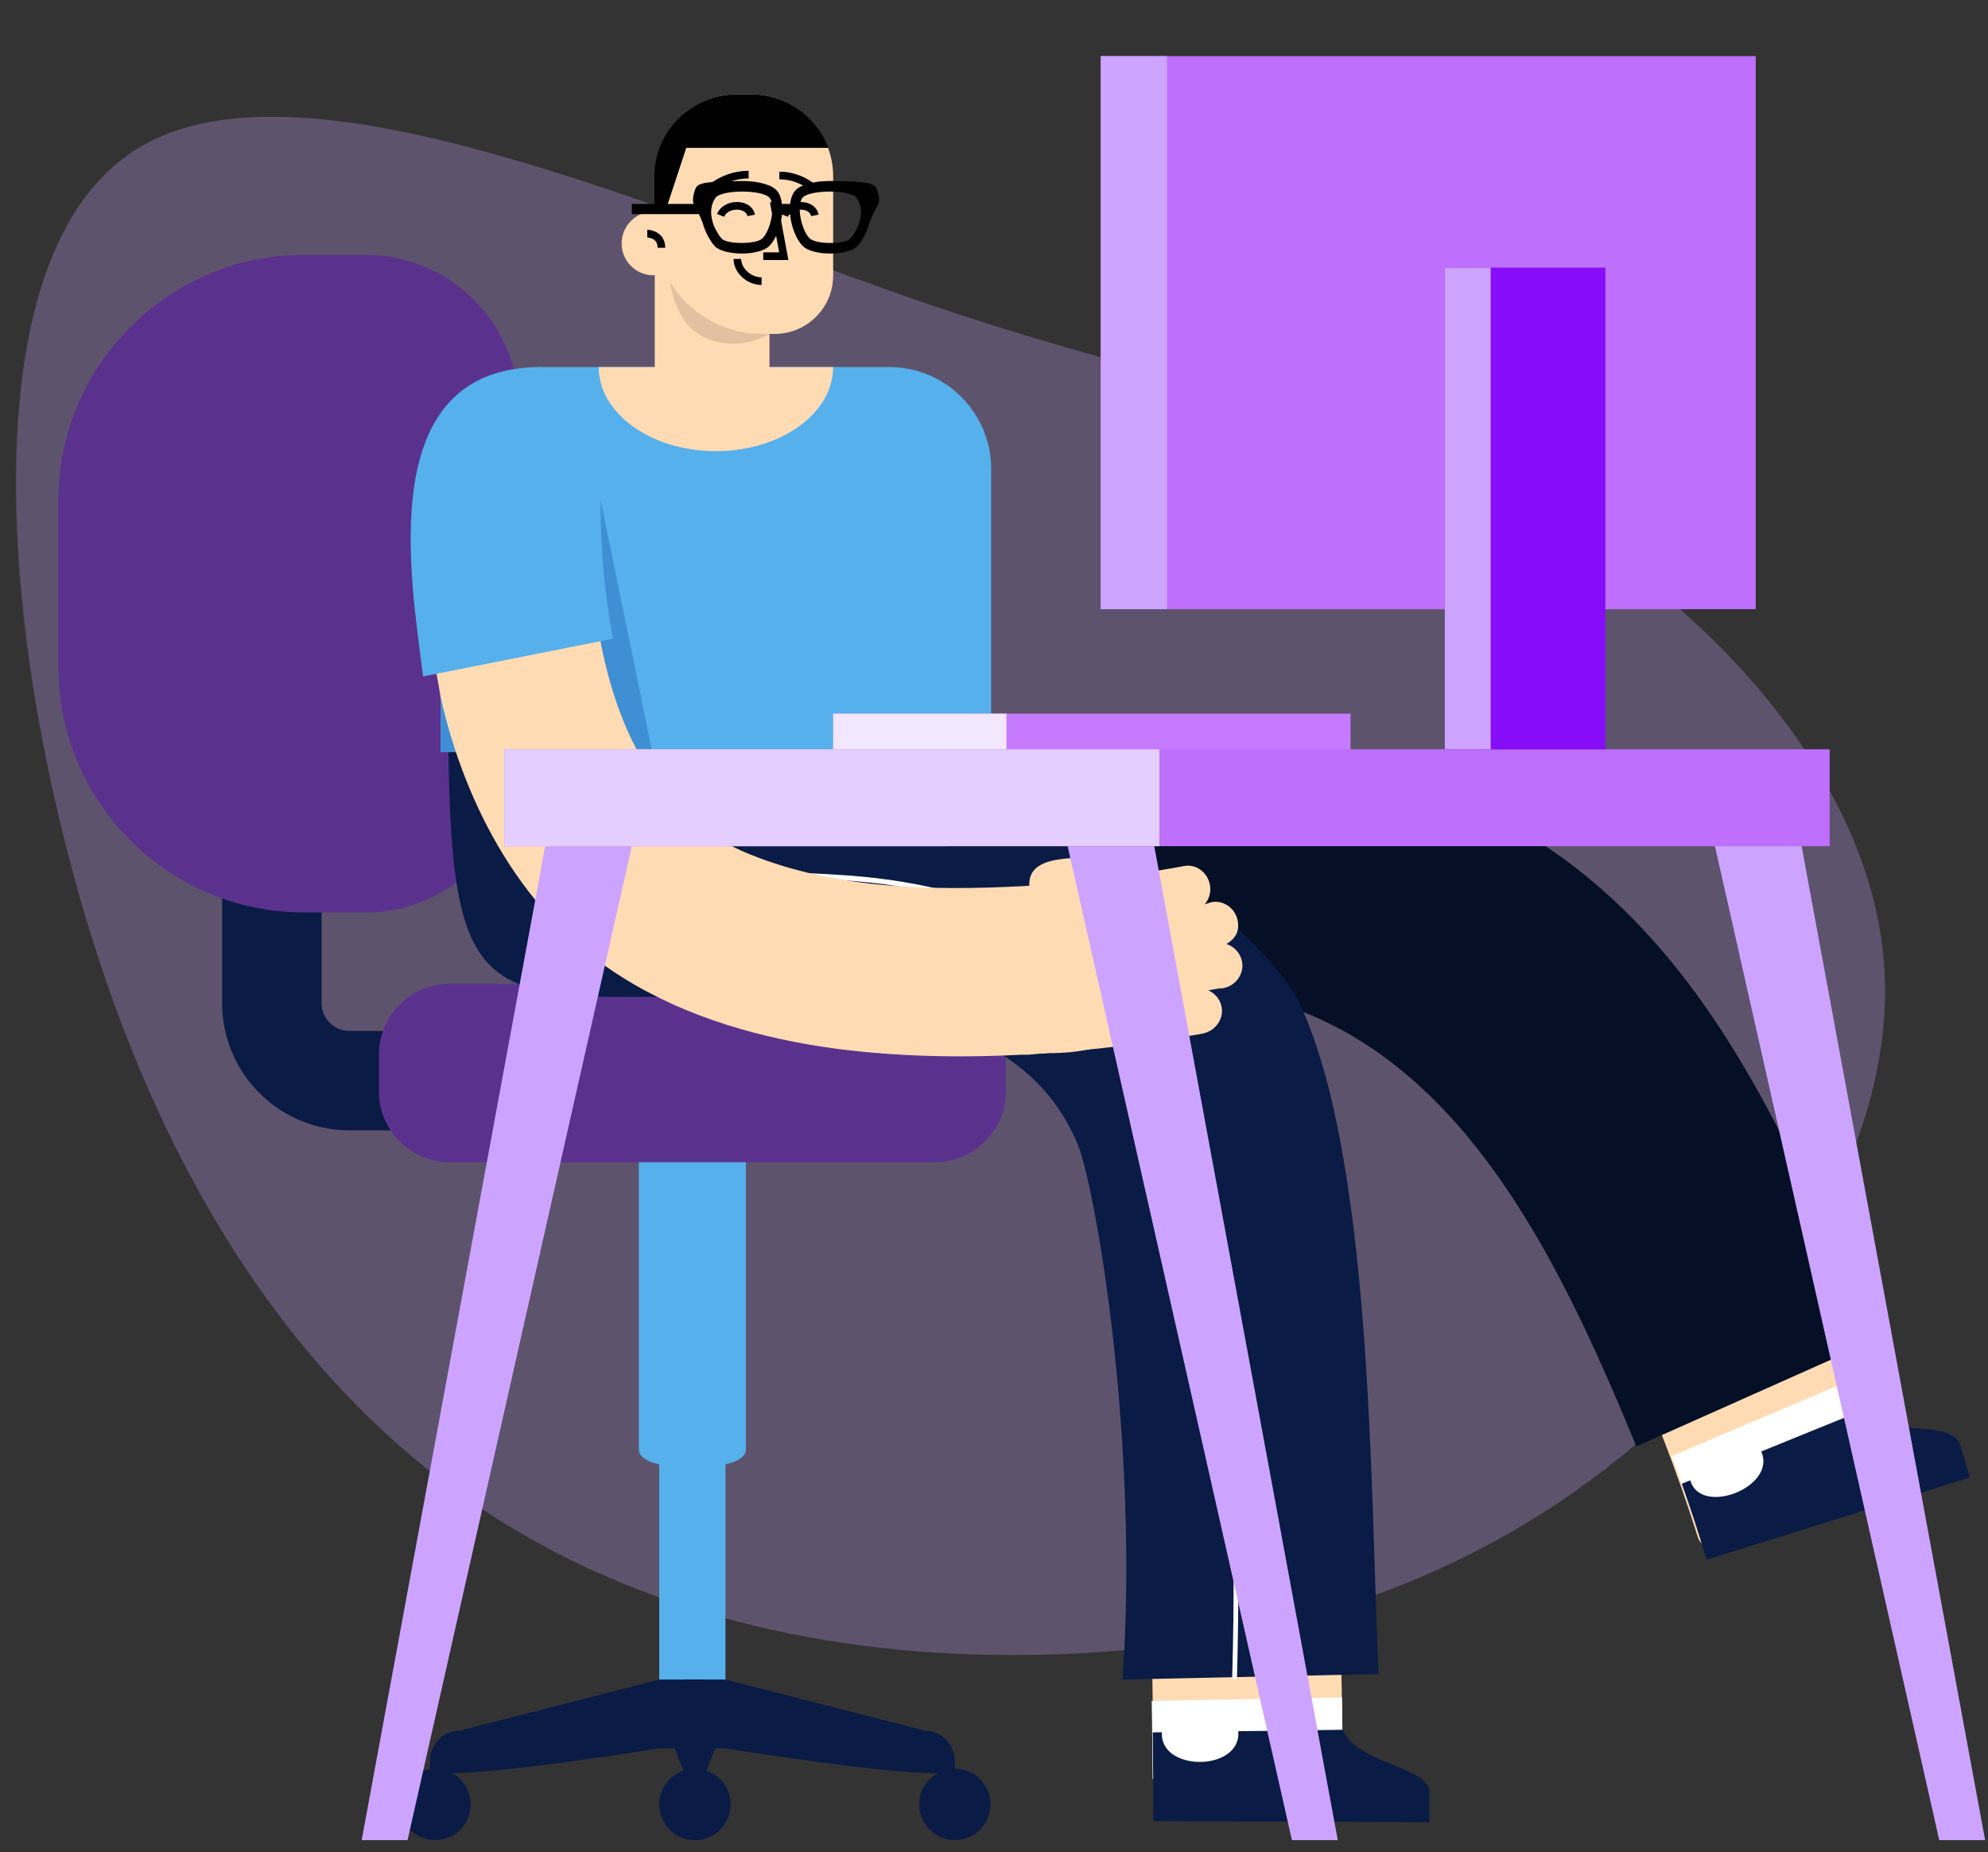 <svg viewBox="29.087 184.975 780.048 726.688" xmlns="http://www.w3.org/2000/svg" overflow="visible" xmlns:xlink="http://www.w3.org/1999/xlink" width="780.048px" height="726.688px"><rect x="29.087" y="184.975" width="780.048" height="726.688" fill="#333333" stroke="none"/><g id="Master/Comps/Desk" stroke="none" stroke-width="1" fill="none" fill-rule="evenodd"><g id="Blob" opacity=".288" transform="translate(8.5, 153.892) scale(1.509 1.509)"><g id="Blob/6" stroke="none" stroke-width="1" fill="none" fill-rule="evenodd"><path d="M412.812,152.227 C457.03,177.065 499.903,222.312 503.532,271.183 C507.295,320.055 471.545,372.686 427.462,405.312 C383.379,437.937 330.694,450.827 278.01,450.962 C225.191,451.095 172.372,438.609 129.095,405.983 C85.819,373.223 52.353,320.458 32.731,247.956 C12.974,175.454 7.329,83.35 50.606,58.512 C93.748,33.673 185.946,76.1 254.759,99.596 C323.437,122.958 368.729,127.388 412.812,152.227 Z" id="blobs-burgers" fill="#CCA4FF"/></g></g><g id="Chair" transform="translate(35, 285) scale(1 1)"><g id="Chair/Office" stroke="none" stroke-width="1" fill="none" fill-rule="evenodd"><g id="Group-21" transform="translate(17, 0)"><path d="M103.254,227.355 L103.254,293.645 C103.254,299.475 108.026,304.341 113.823,304.496 L114.109,304.5 L180.399,304.5 L180.399,343.5 L114.109,343.5 C86.919,343.5 64.703,321.555 64.261,294.467 L64.254,293.645 L64.254,227.355 L103.254,227.355 Z" id="Stroke-1" fill="#0A1B45" fill-rule="nonzero"/><path d="M120.611,258 L96.192,258 C43.286,258 0,214.713 0,161.808 L0,96.192 C0,43.287 43.286,0 96.192,0 L120.611,0 C153.69,0 180.754,27.064 180.754,60.143 L180.754,197.857 C180.754,230.936 153.69,258 120.611,258" id="Fill-3" fill="#5A328E"/><path d="M253.754,571 L243.754,571 C239.354,571 235.754,566.352 235.754,560.67 L235.754,346.33 C235.754,340.648 239.354,336 243.754,336 L253.754,336 C258.154,336 261.754,340.648 261.754,346.33 L261.754,560.67 C261.754,566.352 258.154,571 253.754,571" id="Fill-5" fill="#55B0EB"/><path d="M261.754,586 L248.754,586 L235.754,586 C235.754,586 145.754,600.6 145.754,594 L145.754,591 C145.754,584.4 151.154,579 157.754,579 L235.754,559 L248.754,559 L261.754,559 L339.754,579 C346.354,579 351.754,584.4 351.754,591 L351.754,594 C351.754,600.6 261.754,586 261.754,586" id="Fill-7" fill="#0A1B45"/><path d="M256.831,475 L240.677,475 C233.569,475 227.754,472.25 227.754,468.89 L227.754,342.11 C227.754,338.75 233.569,336 240.677,336 L256.831,336 C263.938,336 269.754,338.75 269.754,342.11 L269.754,468.89 C269.754,472.25 263.938,475 256.831,475" id="Fill-9" fill="#55B0EB"/><path d="M344.011,356 L153.497,356 C138.239,356 125.754,343.516 125.754,328.257 L125.754,313.743 C125.754,298.484 138.239,286 153.497,286 L344.011,286 C359.27,286 371.754,298.484 371.754,313.743 L371.754,328.257 C371.754,343.516 359.27,356 344.011,356" id="Fill-11" fill="#5A328E"/><path d="M161.754,608 C161.754,615.732 155.486,622 147.754,622 C140.022,622 133.754,615.732 133.754,608 C133.754,600.268 140.022,594 147.754,594 C155.486,594 161.754,600.268 161.754,608" id="Fill-13" fill="#0A1B45"/><path d="M365.754,608 C365.754,615.732 359.486,622 351.754,622 C344.022,622 337.754,615.732 337.754,608 C337.754,600.268 344.022,594 351.754,594 C359.486,594 365.754,600.268 365.754,608" id="Fill-15" fill="#0A1B45"/><path d="M263.754,608 C263.754,615.732 257.486,622 249.754,622 C242.022,622 235.754,615.732 235.754,608 C235.754,600.268 242.022,594 249.754,594 C257.486,594 263.754,600.268 263.754,608" id="Fill-17" fill="#0A1B45"/><path d="M253.754,596 L245.754,596 L235.754,571 C235.754,564.4 241.154,559 247.754,559 L251.754,559 C258.354,559 263.754,564.4 263.754,571 L253.754,596 Z" id="Fill-19" fill="#0A1B45"/></g></g></g><g transform="translate(-111, 211) scale(1 1)" id="Master/Character/Sitting"><g id="Master/Character/Sitting" stroke="none" stroke-width="1" fill="none" fill-rule="evenodd"><g id="Legs Sitting" transform="translate(317, 266) scale(1 1)"><g id="Legs Sitting/Pants Relaxed" stroke="none" stroke-width="1" fill="none" fill-rule="evenodd"><g id="Group-23" transform="translate(-1, -1.7)"><path d="M556.887,296.246 L497.711,316.352 C494.528,317.432 491.242,315.922 490.294,312.881 C482.231,287.177 472.159,261.208 460.895,236.814 C449.763,212.783 437.013,189.333 422.289,168.032 C409.437,149.437 395.232,132.854 380.121,120.188 C374.055,114.506 375.392,104.944 379.584,97.814 C386.21,90.85 401.415,53.456 412.885,53.852 C428.812,50.918 458.7,91.293 469.548,103.834 C501.796,145.834 525.889,194.093 545.338,243.997 C550.878,258.356 555.998,272.828 560.656,287.729 C561.775,291.32 560.074,295.17 556.887,296.246" id="Fill-1" fill="#ffdbb4"/><g id="Group-5" transform="translate(111, 0.7)" fill="#051026"><path d="M45.749,0.553 L1.275,52.509 C-0.364,55.77 3.901,60.237 6.584,62.264 C68.266,99.59 140.163,80.449 205.608,100.133 C284.844,118.92 324.374,201.752 355.167,276.531 L447.767,235.243 C400.735,117.658 353.306,26.31 226.567,5.905 C197.465,0.809 137.193,-0.976 45.749,0.553 Z" id="Fill-3"/></g><path d="M559,279.638 L488.782,305.7 C486.057,297.476 483.101,289.213 480,281.026 L549.058,251.7 C552.552,260.921 555.875,270.208 559,279.638" id="Fill-6" fill="#FFF"/><path d="M553.333,263.7 C548.543,265.646 531.271,272.664 515.165,279.208 C521.402,293.218 491.272,304.812 487.325,290.519 C485.217,291.376 484,291.871 484,291.871 C487.494,301.736 490.789,311.658 493.672,321.7 L597,289.421 C596.496,287.648 595.483,284.086 594.951,282.34 L593.041,276.107 C588.156,265.904 559.644,274.055 553.333,263.7" id="Fill-8" fill="#0A1B45"/><path d="M344.969,419.644 L282.889,419.7 C279.55,419.7 276.84,416.896 276.827,413.403 C276.052,337.999 274.769,261.777 265.314,187.263 C263.991,173.519 255.752,156.397 271.615,149.622 C271.78,148.665 312.363,136.395 313.825,135.391 C318.229,133.999 322.818,134.735 326.605,137.365 C341.685,146.246 343.218,230.623 345.942,251.586 C349.37,305.6 350.702,359.1 351,413.082 C351.015,416.697 348.309,419.643 344.969,419.644" id="Fill-10" fill="#ffdbb4"/><path d="M95.155,1.885 L-4.00177669e-11,1.7 C1.09,87.303 9.264,100.827 66.578,100.827 C155.326,100.827 223.554,103.609 246.79,158.3 C253.867,174.955 271.138,274.787 264.551,368.7 L365,366.53 C361.753,296.239 362.911,159.351 332.263,99.826 C313.948,72.293 284.534,53.419 256.393,39.456 C223.76,22.825 170.014,10.301 95.155,1.885 Z" id="Fill-12" fill="#0A1B45"/><path d="M351,407.166 L276.344,407.7 C276.282,397.512 276.162,387.293 276,377.08 L350.648,375.7 C350.813,386.184 350.935,396.667 351,407.166" id="Fill-14" fill="#FFF"/><g id="Group-18" transform="translate(276, 387.7)" fill="#0A1B45"><path d="M75.048,0.701 C69.891,0.773 51.296,1.031 33.957,1.271 C35.286,17.11 3.069,17.423 3.987,1.688 C1.717,1.719 0.407,1.737 0.407,1.737 C0.515,10.41 0.622,27.856 0.618,36.522 L108.96,37 L108.947,24.957 C108.898,15.49 79.308,13.4 75.048,0.701" id="Fill-16"/></g><path d="M103.188,100.7 L93.812,100.7 C42.554,100.7 1,56.376 1,1.7 L196,1.7 C196,56.376 154.446,100.7 103.188,100.7" id="Fill-21" fill="#0A1B45"/></g><path d="M63.351,-2 L63.46,-1.994 C63.975,-1.936 64.348,-1.444 64.293,-0.894 C61.228,29.929 74.933,46.423 105.76,48.943 L108.031,49.119 C112.152,49.42 116.48,49.637 123.234,49.904 L134.393,50.339 C157.091,51.275 168.395,52.263 182.616,54.961 L183.091,55.051 C221.206,62.349 249.992,79.801 270.642,113.064 C299.288,159.203 311.866,243.506 308.454,366.03 C308.439,366.582 308.007,367.016 307.489,367 C306.972,366.983 306.565,366.522 306.58,365.97 C309.981,243.827 297.455,159.874 269.08,114.168 C248.739,81.405 220.407,64.228 182.76,57.02 L181.351,56.754 C166.578,54.006 154.649,53.106 128.812,52.119 L121.599,51.84 C114.523,51.552 110.199,51.312 105.617,50.937 C73.762,48.334 59.249,30.868 62.429,-1.105 C62.48,-1.615 62.881,-1.995 63.351,-2 Z" id="Path-6" fill="#FFF" fill-rule="nonzero"/></g></g><g id="Body" transform="translate(41, -31) scale(1 1)"><g id="Body/Tee Shake Hand" stroke="none" stroke-width="1" fill="none" fill-rule="evenodd"><path d="M312,149 L448,149 C470.091,149 488,166.909 488,189 L488,300 L488,300 L272,300 L272,189 C272,166.909 289.909,149 312,149 Z" id="body" fill="#55B0EB"/><g id="Left-Arm" transform="translate(260, 149)"><polygon id="Rectangle" fill="#3F8FD4" points="12 82.863 74.916 53 95 151 12 151"/><path d="M294.993,230.79 C298.174,259.09 275.153,269.481 250.266,269.194 C222.792,271.143 195.006,271.046 167.454,267.517 C138.153,263.6 108.732,255.353 83.482,239.597 C44.536,215.517 21.62,172.509 11.942,129.365 C7.833,102.928 -5.885,52.733 13.856,33.433 C33.204,13.664 70.037,30.565 69.783,57.49 C70.994,100.595 77.763,149.848 111.258,178.453 C116.877,182.947 123.341,186.7 129.849,189.736 C164.549,204.837 203.632,205.628 241.099,203.645 C246.826,203.304 253.177,202.783 258.884,202.207 C276.336,200.552 292.117,213.357 294.993,230.79" id="SKIN" fill="#ffdbb4"/><path d="M318.409,250.993 C319.385,255.87 315.92,260.667 310.691,261.597 C289.037,265.443 267.312,268.14 245.185,269.517 C238.563,270.838 229.628,267.912 229.679,261.254 C229.316,254.65 237.487,251.103 244.071,251.553 C265.428,250.225 286.544,247.605 307.526,243.877 C312.558,242.983 317.43,246.123 318.409,250.993" id="SKIN" fill="#ffdbb4"/><path d="M326.366,232.972 C327.492,237.812 324.181,242.703 319.096,243.723 C308.62,244.026 281.721,256.424 279.132,241.156 C277.213,226.697 305.703,229.985 315.541,226.077 C320.402,225.103 325.231,228.131 326.366,232.972" id="SKIN" fill="#ffdbb4"/><path d="M324.671,216.939 C327.943,232.034 298.805,229.544 289.19,232.696 C284.231,233.418 279.687,229.973 279.046,225.039 C276.95,210.689 304.62,213.861 314.272,210.004 C318.961,209.045 323.546,212.102 324.671,216.939" id="SKIN" fill="#ffdbb4"/><path d="M286.979,198.637 C287.751,203.542 284.543,208.138 279.794,208.782 C269.644,208.446 244.45,218.82 242.967,203.53 C242.244,188.817 267.417,194.282 277.33,190.951 C281.894,190.333 286.205,193.72 286.979,198.637" id="SKIN" fill="#ffdbb4"/><path d="M313.785,202.958 C314.822,207.819 311.826,212.571 307.045,213.466 C291.073,216.445 274.906,218.781 258.725,220.306 C253.885,220.806 249.654,217.029 249.283,212.094 C248.912,207.116 252.365,202.869 257.01,202.388 C272.618,200.919 288.306,198.651 303.709,195.778 C308.285,194.922 312.753,198.096 313.785,202.958" id="SKIN" fill="#ffdbb4"/><path d="M5.102,121.385 C0.351,83.098 -14.73,2.27373675e-13 51.4,2.27373675e-13 C68.808,2.596 75.31,24.135 74.916,41.691 C74.23,63.844 75.591,86.013 79.647,106.583 L5.102,121.385 Z" id="Fill-16" fill="#55B0EB"/></g><path d="M334,149 C334,167.225 354.595,182 380,182 C405.405,182 426,167.225 426,149" id="SKIN" fill="#ffdbb4"/></g></g><g id="Head" transform="translate(362, -61) scale(1 1)"><g id="Head/Short Hair" stroke="none" stroke-width="1" fill="none" fill-rule="evenodd"><g id="Head" transform="translate(22, 72)"><g id="head" transform="translate(0, 0)" fill="#ffdbb4"><path d="M13,62 L58,62 L58,113.633 C58,127.538 47.926,138.81 35.5,138.81 C23.074,138.81 13,127.538 13,113.633 L13,62 Z" id="SKIN"/><path d="M60.053,94 L55.066,94 C31.834,94 13.001,75.167 13.001,51.935 L13.001,32.203 C13.001,14.418 27.418,0 45.203,0 L50.797,0 C68.582,0 83.001,14.418 83.001,32.203 L83.001,71.052 C83.001,83.726 72.727,94 60.053,94" id="SKIN"/><path d="M25,58.5 C25,65.403 19.404,71 12.5,71 C5.596,71 0,65.403 0,58.5 C0,51.597 5.596,46 12.5,46 C19.404,46 25,51.597 25,58.5" id="SKIN"/></g><path d="M10.067,53.169 C10.972,53.169 12.224,53.377 13.509,54.02 C15.655,55.093 17.013,57.055 17.104,59.902 L17.109,60.211 L14.109,60.211 C14.109,58.375 13.408,57.323 12.167,56.703 C11.707,56.473 11.198,56.32 10.686,56.235 C10.435,56.193 10.239,56.175 10.125,56.17 L10.067,56.169 L10.067,53.169 Z" id="ear-line" fill="#000"/><path d="M34.751,96.332 C25.456,93.044 20.819,84.739 18.982,73.568 C26.253,85.67 39.441,93.813 54.544,93.997 L55.066,94 L58,94 C50.063,98.23 42.313,99.007 34.751,96.332 Z" id="SHADOW" fill="#000" opacity=".12"/><path d="M50.809,0 C64.717,0 76.575,8.738 81.146,20.999 L25.366,21 L17.109,46 L12.842,46 L12.842,32.203 C12.842,14.418 27.324,0 45.19,0 L50.809,0 Z" id="Combined-Shape" fill="#000"/></g></g></g><g id="Expression" transform="translate(409, 34) scale(1 1)" fill="#000"><g id="Expression/Happy 2" stroke="none" stroke-width="1" fill="none" fill-rule="evenodd"><polygon id="Stroke-5" fill="#000" points="33.198 19.397 36.148 18.85 40.435 42 30.561 42 30.561 39 36.828 38.999"/><path d="M21.922,41.586 C21.922,45.26 25.664,48.658 29.682,48.79 L29.923,48.794 L29.923,51.794 C24.325,51.794 19.096,47.228 18.926,41.855 L18.922,41.586 L21.922,41.586 Z" id="Stroke-7" fill="#000"/><path d="M24.835,7.001 L24.835,10.001 C20.861,10.001 17.238,11.066 14.036,12.845 C12.915,13.467 11.929,14.133 11.09,14.796 L10.786,15.041 C10.507,15.27 10.304,15.452 10.178,15.572 L10.121,15.627 L8,13.506 C8.851,12.655 10.399,11.434 12.579,10.222 C16.057,8.29 19.986,7.099 24.294,7.006 L24.835,7.001 Z" id="Stroke-4" fill="#000"/><path d="M36.895,7.344 C40.888,7.344 44.519,8.412 47.717,10.189 C49.53,11.196 50.849,12.212 51.628,12.959 L51.768,13.096 L49.647,15.217 C49.521,15.091 49.24,14.839 48.815,14.504 C48.088,13.929 47.233,13.352 46.26,12.812 C43.615,11.342 40.639,10.434 37.386,10.351 L36.895,10.344 L36.895,7.344 Z" id="Stroke-6" fill="#000"/><path d="M12.442,23.929 C14.931,17.705 25.725,17.629 27.253,23.955 L27.305,24.192 L24.364,24.781 C23.688,21.405 16.949,21.346 15.31,24.852 L15.227,25.044 L12.442,23.929 Z" id="Stroke-8" fill="#000"/><path d="M37.442,23.929 C39.931,17.705 50.725,17.629 52.253,23.955 L52.305,24.192 L49.364,24.781 C48.688,21.405 41.949,21.346 40.31,24.852 L40.227,25.044 L37.442,23.929 Z" id="Stroke-10" fill="#000"/></g></g><g id="Accessories" transform="translate(396, 56) scale(1 1)" fill="#000"><g id="Accessories/None" stroke="none" stroke-width="1" fill="none" fill-rule="evenodd" fill-opacity="0"/></g><g id="Glasses" transform="translate(388, 42) scale(1 1)" fill="#000"><g id="Glasses/Thick" stroke="none" stroke-width="1" fill="none" fill-rule="evenodd"><path d="M43.545,3 C49.289,3.025 55.021,4.352 57.086,6.974 C58.094,8.255 58.677,10.015 58.907,12 L62.114,12 C62.344,10.015 62.927,8.255 63.935,6.974 C65.953,4.411 71.473,3.086 77.084,3.004 L77.476,3 L77.897,3 L80.815,3.038 C91.082,3.207 94.98,3.731 95.894,5.694 C96.905,7.864 97.472,10.849 96.57,12.398 L96.435,12.608 C96.261,12.88 95.819,13.703 95.332,14.678 L95.227,14.889 L94.797,15.775 C94.177,17.075 93.622,18.348 93.212,19.432 L93.144,19.687 L93.144,19.687 C92.253,22.964 90.486,26.197 88.699,28.337 C85.349,32.346 71.113,32.608 67.033,28.458 C64.404,25.783 62.508,20.742 62.088,16 L58.934,16 C58.514,20.742 56.617,25.783 53.988,28.458 C49.908,32.608 35.672,32.346 32.323,28.337 C30.535,26.197 28.768,22.964 27.877,19.687 L27.81,19.432 C27.423,18.411 26.908,17.222 26.332,16 L0,16 L0,12 L24.263,12 C23.642,10.377 24.197,7.691 25.127,5.694 C26.097,3.612 30.422,3.149 42.144,3.011 L43.125,3 L43.545,3 Z M32.854,9.578 C31.133,11.939 30.798,14.904 31.406,17.853 L31.633,18.466 L31.554,18.498 C32.195,21.036 33.514,23.528 35.227,25.579 C37.085,27.803 48.786,28.019 51.303,25.458 C54.506,22.201 56.38,12.959 54.23,9.808 L54.107,9.639 L53.981,9.493 C51.015,6.325 35.19,6.373 32.854,9.578 Z M88.167,9.578 C85.866,6.422 70.483,6.328 67.184,9.351 L67.04,9.493 L66.915,9.639 L66.791,9.808 C64.641,12.959 66.515,22.201 69.718,25.458 C72.235,28.019 83.936,27.803 85.794,25.579 C87.407,23.649 88.67,21.328 89.347,18.946 L89.467,18.498 L89.388,18.466 L89.615,17.853 L89.615,17.853 C90.224,14.904 89.888,11.939 88.167,9.578 Z" id="Shape" fill="#000"/></g></g></g></g><g id="Desk" transform="translate(171, 207)"><rect id="Rectangle" fill="#BE6FFB" x="290" y="0" width="257" height="217"/><rect id="Rectangle" fill="#CCA4FF" x="290" y="0" width="26" height="217"/><g id="keyboard" transform="translate(185, 258)"><rect id="Rectangle" fill="#C67BFF" x="0" y="0" width="203" height="15"/><rect id="Rectangle" fill="#F2E7FF" x="0" y="0" width="68" height="15"/></g><rect id="Rectangle" fill="#BE6FFB" x="56" y="272" width="520" height="38"/><rect id="Rectangle" fill="#CCA4FF" x="56" y="272" width="174" height="38"/><rect id="Rectangle" fill="#E4CEFF" x="56" y="272" width="257" height="38"/><polygon id="Rectangle" fill="#CCA4FF" points="72 310 106 310 18 700 -6.36626862e-12 700"/><polygon id="Rectangle" fill="#CCA4FF" transform="translate(330, 505) scale(-1, 1) translate(-330, -505)" points="349 310 383 310 295 700 277 700"/><polygon id="Rectangle" fill="#CCA4FF" transform="translate(584, 505) scale(-1, 1) translate(-584, -505)" points="603 310 637 310 549 700 531 700"/><rect id="Rectangle" fill="#870CF7" x="425" y="83" width="63" height="189"/><rect id="Rectangle" fill="#CCA4FF" x="425" y="83" width="18" height="189"/></g></g></svg>